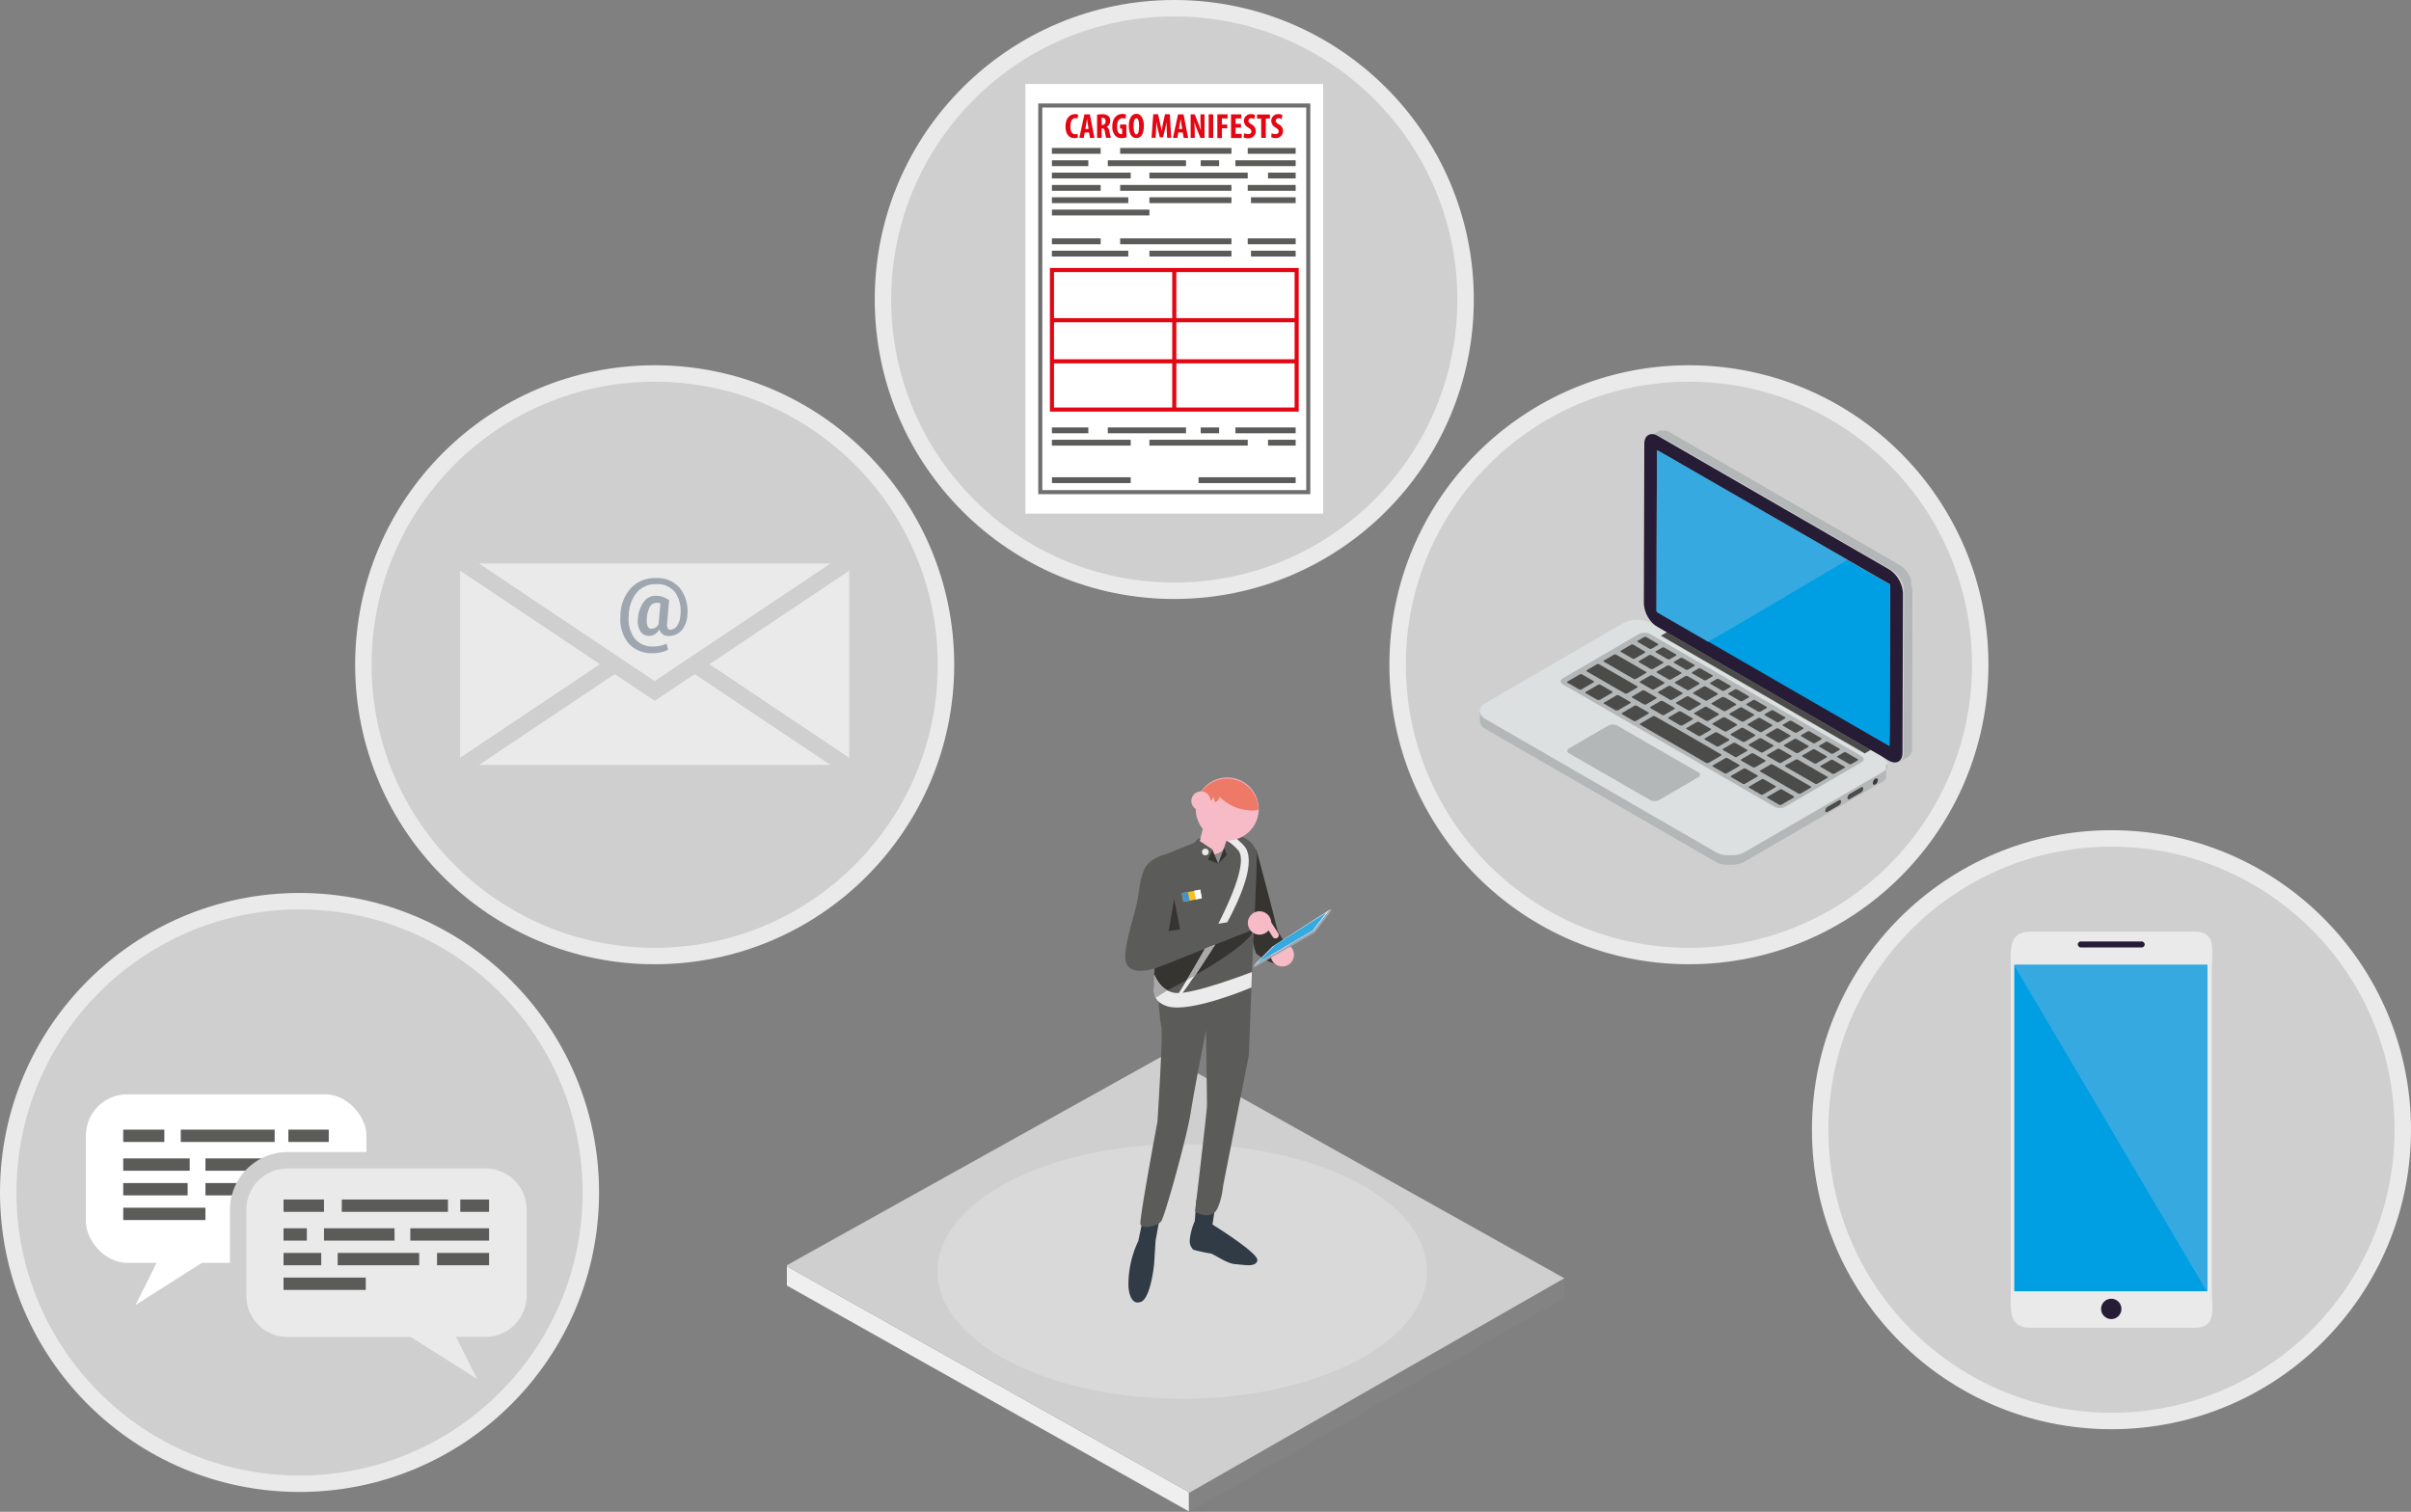 <svg xmlns="http://www.w3.org/2000/svg" xmlns:xlink="http://www.w3.org/1999/xlink" viewBox="0 0 586.55 367.83"><rect x="0" y="0" width="586.55" height="367.83" fill="#808080" stroke="none"/><defs><style>.cls-1,.cls-23,.cls-74,.cls-75,.cls-76{fill:none;}.cls-2{isolation:isolate;}.cls-3{fill:#efefef;}.cls-4{fill:#848383;}.cls-22,.cls-5{fill:#d0cfd0;}.cls-6{fill:#d9d9d9;mix-blend-mode:multiply;}.cls-7{fill:#303b45;}.cls-8{fill:#353430;}.cls-9{fill:#5b5b5a;}.cls-10{fill:#f6bbc6;}.cls-11{fill:#ebebeb;}.cls-12{fill:#a9a9a9;}.cls-13{fill:#dfe5ee;}.cls-14{fill:#9ea6b0;}.cls-15,.cls-73{fill:#36a9e1;}.cls-16{fill:#fbc01f;}.cls-17{fill:#4294ce;}.cls-18{fill:#fff;}.cls-19{fill:#8d8d8e;}.cls-20{fill:#ef7967;}.cls-21,.cls-24,.cls-70{fill:#eaeaea;}.cls-22{stroke:#eaeaea;}.cls-22,.cls-23,.cls-24,.cls-74,.cls-75,.cls-76{stroke-miterlimit:10;}.cls-22,.cls-24{stroke-width:4px;}.cls-23,.cls-76{stroke:#5b5b5a;}.cls-23{stroke-width:3px;}.cls-24{stroke:#d0cfd0;}.cls-25{clip-path:url(#clip-path);}.cls-26{fill:#464545;}.cls-27{fill:#444443;}.cls-28{fill:#414142;}.cls-29{fill:#40403f;}.cls-30{fill:#3e3e3d;}.cls-31{fill:#3d3d3b;}.cls-32{fill:#3b3a3a;}.cls-33{fill:#393938;}.cls-34{fill:#383736;}.cls-35{fill:#353535;}.cls-36{fill:#343433;}.cls-37{fill:#333332;}.cls-38{fill:#313131;}.cls-39{fill:#2e2f2f;}.cls-40{fill:#2d2e2d;}.cls-41{fill:#2f2f2e;}.cls-42{clip-path:url(#clip-path-2);}.cls-43{clip-path:url(#clip-path-3);}.cls-44{fill:#a2bfbf;}.cls-45{fill:#9ebab9;}.cls-46{fill:#9bb6b4;}.cls-47{fill:#95b1af;}.cls-48{fill:#91acab;}.cls-49{fill:#8da7a7;}.cls-50{fill:#89a3a1;}.cls-51{fill:#879f9d;}.cls-52{fill:#819998;}.cls-53{fill:#7d9494;}.cls-54{fill:#4b4b4a;}.cls-55{clip-path:url(#clip-path-4);}.cls-56{clip-path:url(#clip-path-5);}.cls-57{fill:#6a7d7b;}.cls-58{fill:#6d8180;}.cls-59{fill:#b0cecc;}.cls-60,.cls-71{fill:#009fe3;}.cls-61{clip-path:url(#clip-path-6);}.cls-62{fill:#6d8280;}.cls-63{fill:#728686;}.cls-64{fill:#758b89;}.cls-65{fill:#7a8f8f;}.cls-66{fill:#b3b7b7;}.cls-67,.cls-72{fill:#261c35;}.cls-68{fill:#434342;}.cls-69{fill:#dce0e0;}.cls-70,.cls-71,.cls-72,.cls-73{fill-rule:evenodd;}.cls-74{stroke:#706f6f;stroke-width:0.99px;}.cls-75{stroke:#e30613;}.cls-76{stroke-width:1.42px;}.cls-77{fill:#e30613;}</style><clipPath id="clip-path" transform="translate(-5.64 -11.7)"><path class="cls-1" d="M408.91,160.74l2-1.19a.59.59,0,0,1-.26-.45l-2.05,1.19A.59.59,0,0,0,408.91,160.74Z"/></clipPath><clipPath id="clip-path-2" transform="translate(-5.64 -11.7)"><path class="cls-1" d="M410.89,120.13l-2.05,1.2s-.08.08-.08.17l2.05-1.2A.19.19,0,0,1,410.89,120.13Z"/></clipPath><clipPath id="clip-path-3" transform="translate(-5.64 -11.7)"><path class="cls-1" d="M410.89,120.13l-2.05,1.2a.17.17,0,0,1,.18,0l2.05-1.19A.2.2,0,0,0,410.89,120.13Z"/></clipPath><clipPath id="clip-path-4" transform="translate(-5.64 -11.7)"><path class="cls-1" d="M465.31,193.21l2.05-1.19a.19.19,0,0,1-.19,0l-2.05,1.19A.19.19,0,0,0,465.31,193.21Z"/></clipPath><clipPath id="clip-path-5" transform="translate(-5.64 -11.7)"><path class="cls-1" d="M465.31,193.21l2.05-1.19a.21.21,0,0,0,.07-.17L465.38,193A.2.2,0,0,1,465.31,193.21Z"/></clipPath><clipPath id="clip-path-6" transform="translate(-5.64 -11.7)"><path class="cls-1" d="M465.49,154.25l2.05-1.19a.58.58,0,0,0-.26-.46l-2,1.2A.55.55,0,0,1,465.49,154.25Z"/></clipPath></defs><title>G05_12_01</title><g class="cls-2"><g id="Livello_1" data-name="Livello 1"><polygon class="cls-3" points="289.25 363.06 289.25 367.74 191.43 312.79 191.43 308.1 289.25 363.06"/><polygon class="cls-4" points="380.56 311.01 380.56 315.7 289.41 367.83 289.25 367.74 289.25 363.06 289.41 363.15 380.56 311.01"/><polygon class="cls-5" points="289.25 363.06 191.43 308.1 191.43 307.84 283.36 256.65 380.56 311.01 289.41 363.15 289.25 363.06"/><ellipse class="cls-6" cx="287.62" cy="309.36" rx="59.55" ry="30.97"/><path class="cls-7" d="M296.22,309a14.8,14.8,0,0,0-1.14,4.5,2.93,2.93,0,0,0,.88,2.27,36.9,36.9,0,0,0,4,.88c.93.05,4,2.48,6.2,2.63s5.06.83,5.37-.93-10.95-8.73-10.95-8.73Z" transform="translate(-5.64 -11.7)"/><path class="cls-8" d="M309,216.07l2.35,2.64s6.15,22.27,6,24.16-2.64,2.26-4.15,1.69-5.66-14.34-5.66-14.34Z" transform="translate(-5.64 -11.7)"/><path class="cls-7" d="M296.7,303.68l-.46,6.06s-.13,1.43,1.82,1.53a2.56,2.56,0,0,0,2.55-1.61l1.37-9Z" transform="translate(-5.64 -11.7)"/><path class="cls-7" d="M283.52,309.11l-1.14,5.43s.36,1.93,2.11,1.66,2.28-2.63,2.28-2.63l1.05-5.78Z" transform="translate(-5.64 -11.7)"/><path class="cls-7" d="M282.56,313.66s.18,1.58,1.58,1.49a4.57,4.57,0,0,0,2.63-1.58l-.35,5.61s-.79,8.42-3.25,9.29-2.92-2.57-3-3.77A24.69,24.69,0,0,1,282.56,313.66Z" transform="translate(-5.64 -11.7)"/><path class="cls-9" d="M287.23,251s.46,8.81.93,10.43-.93,23.17-.93,23.17-4.39,23.48-4.15,24.87,4.17.7,5.09-.69,6.24-20.48,7.17-26.5,3.71-19.93,3.71-19.93.23,16.92.23,18.31-2.89,25.61-2.89,25.61.11.74,2.45,1.09a2.86,2.86,0,0,0,2.66-1.06c1.38-2.26,1.72-6.18,1.72-6.18l6.25-31.74.87-23.19-3.65-1.37Z" transform="translate(-5.64 -11.7)"/><path class="cls-9" d="M296.05,216.79s7.7-2.48,10.85-1.7a5.7,5.7,0,0,1,4.47,3.95c.27,1.05-1.05,26.55-1.05,26.55S296.65,256.9,290.87,254c-4.18-2.09-4.52-4.45-4.38-5.6a13.45,13.45,0,0,0,.12-2.1l2.91-26.84Z" transform="translate(-5.64 -11.7)"/><path class="cls-8" d="M309,235.94l-16,3.19-3.33-16.87-.36-.87-3.47,2.38.74,22.53a13.45,13.45,0,0,1-.12,2.1c-.12,1,.11,2.77,2.62,4.56,5.3-2.73,16-8.6,20.24-13C311.8,237.49,309,235.94,309,235.94Z" transform="translate(-5.64 -11.7)"/><path class="cls-8" d="M311.25,243.71s-1.53-3.41-.15-5h0c1.37-1.58,2.89-2.72,5.15-.75,0,0,4.44,6.32,3.06,7.9h0C317.94,247.44,313.51,245.67,311.25,243.71Z" transform="translate(-5.64 -11.7)"/><path class="cls-10" d="M320.44,244a2.84,2.84,0,1,1-2.84-2.83A2.84,2.84,0,0,1,320.44,244Z" transform="translate(-5.64 -11.7)"/><path class="cls-11" d="M310.21,248.2l-.12,3.76s-14.69,6.28-20.42,4.59c-3.32-1-3.35-3.31-3.25-4.16.06-.52,0-3.24.05-3.55,0,0,1.32,3.94,5,4.44C295.63,253.86,310.21,248.2,310.21,248.2Z" transform="translate(-5.64 -11.7)"/><path class="cls-11" d="M292.13,253.77l1-.19s21.6-29.17,15.08-36.19c-.81-.87-2.32-2.23-2.62-2.11a10,10,0,0,0-2.14.87s.89-.29,3.33,2.33C311.54,223.52,292.13,253.77,292.13,253.77Z" transform="translate(-5.64 -11.7)"/><path class="cls-9" d="M291.5,229.39s-.14-9.14-2-9.93c0,0-4.17.89-5.49,3.78s-1,5.47-2.21,9.93c-.82,3-2.76,9.6-2.37,12.09s3,3.82,9.2,1.32S310.21,238,310.21,238l-.13-2.76-20.14,3Z" transform="translate(-5.64 -11.7)"/><path class="cls-10" d="M314.9,236.26a2.84,2.84,0,1,1-2.84-2.83A2.83,2.83,0,0,1,314.9,236.26Z" transform="translate(-5.64 -11.7)"/><path class="cls-10" d="M316.62,238.8l-2-3.12a.8.8,0,0,0-1.34.87l2,3.12a.81.81,0,0,0,1.11.23A.8.8,0,0,0,316.62,238.8Z" transform="translate(-5.64 -11.7)"/><path class="cls-12" d="M286.79,254.48a3.62,3.62,0,0,1-.37-2.09c.06-.52,0-3.24.05-3.55a7.53,7.53,0,0,0,3.16,3.84Z" transform="translate(-5.64 -11.7)"/><polygon class="cls-12" points="288.73 238.44 293.16 230.83 295.68 229.84 290.77 237.36 288.73 238.44"/><polygon class="cls-13" points="323.69 221.2 309.58 230.29 304.88 235.03 319.6 226.47 323.69 221.2"/><polygon class="cls-14" points="323.69 221.2 323.93 221.51 319.89 226.88 305.15 235.37 304.88 235.03 319.6 226.47 323.69 221.2"/><polygon class="cls-15" points="322.69 222.04 310.17 229.97 305.81 234.33 319.36 226.39 322.69 222.04"/><rect class="cls-16" x="293.32" y="228.57" width="4.55" height="2.14" transform="translate(-42.82 46.55) rotate(-10.59)"/><rect class="cls-17" x="293.35" y="228.85" width="1.5" height="2.14" transform="translate(-42.91 46.31) rotate(-10.6)"/><rect class="cls-18" x="296.35" y="228.29" width="1.5" height="2.14" transform="translate(-42.76 46.85) rotate(-10.6)"/><path class="cls-19" d="M298.31,216.77s-1.66.61-1.92,1.26.91,1.34,3.32,2.71a13.24,13.24,0,0,0,2.34,1,7.2,7.2,0,0,0,1.44-3.29C303.65,214.22,298.31,216.77,298.31,216.77Z" transform="translate(-5.64 -11.7)"/><path class="cls-10" d="M311.44,211.06a7.66,7.66,0,1,1-4.74-9.75A7.66,7.66,0,0,1,311.44,211.06Z" transform="translate(-5.64 -11.7)"/><path class="cls-10" d="M305.87,210.62l-2.61,7.89h0a4.93,4.93,0,0,1-5.5.57h0a1.22,1.22,0,0,1-.6-1.37l1.94-7.65Z" transform="translate(-5.64 -11.7)"/><path class="cls-20" d="M310.67,208.9a2,2,0,0,0,1.15-.31l0,0A7.66,7.66,0,0,0,297,206.06a8.32,8.32,0,0,0-.26,1,2.76,2.76,0,0,0,1,.3c.78.07,3.36-1,3.12-2,.12.52.23,1,.35,1.56a1.85,1.85,0,0,0,1.12-1.36A11.37,11.37,0,0,0,310.67,208.9Z" transform="translate(-5.64 -11.7)"/><path class="cls-10" d="M300,207.37a2.33,2.33,0,1,1-1.45-3A2.34,2.34,0,0,1,300,207.37Z" transform="translate(-5.64 -11.7)"/><polygon class="cls-9" points="294.92 206.66 293.78 209.41 290.7 209.69 289.07 206.66 291.43 204.09 292.05 203.92 291.87 204.62 294.92 206.66"/><polygon class="cls-8" points="296.37 210.16 293.86 209.16 294.92 206.66 296.37 210.16"/><circle class="cls-21" cx="293.24" cy="207.3" r="0.82"/><polygon class="cls-8" points="297.8 206.23 296.37 210.16 298.44 208.02 297.8 206.23"/><circle class="cls-22" cx="72.87" cy="290.14" r="70.87"/><rect class="cls-18" x="20.9" y="266.26" width="68.25" height="41" rx="10.04" ry="10.04"/><polygon class="cls-18" points="32.98 317.51 39.98 303.51 55.03 303.51 32.98 317.51"/><line class="cls-23" x1="70.15" y1="276.35" x2="79.98" y2="276.35"/><line class="cls-23" x1="43.98" y1="276.35" x2="66.82" y2="276.35"/><line class="cls-23" x1="29.98" y1="276.35" x2="39.98" y2="276.35"/><line class="cls-23" x1="74.32" y1="283.35" x2="79.98" y2="283.35"/><line class="cls-23" x1="49.98" y1="283.35" x2="70.15" y2="283.35"/><line class="cls-23" x1="29.98" y1="283.35" x2="46.15" y2="283.35"/><line class="cls-23" x1="70.82" y1="289.35" x2="79.98" y2="289.35"/><line class="cls-23" x1="49.98" y1="289.35" x2="66.82" y2="289.35"/><line class="cls-23" x1="29.98" y1="289.35" x2="45.65" y2="289.35"/><line class="cls-23" x1="29.98" y1="295.35" x2="49.98" y2="295.35"/><path class="cls-21" d="M105,339H75.59a12.06,12.06,0,0,1-12-12.05V306a12.05,12.05,0,0,1,12-12h48.17a12.06,12.06,0,0,1,12,12v20.91a12.07,12.07,0,0,1-12,12.05h-3.94l2.44,9.19Z" transform="translate(-5.64 -11.7)"/><path class="cls-5" d="M123.76,296a10,10,0,0,1,10,10v20.91a10,10,0,0,1-10,10.05h-7.17l5.12,10.25L105.58,337h-30a10,10,0,0,1-10-10.05V306a10,10,0,0,1,10-10h48.17m0-4H75.59a14.05,14.05,0,0,0-14,14v20.91a14.06,14.06,0,0,0,14,14.05h28.82l15.16,9.62,5.72-5.16L123.06,341h.7a14.06,14.06,0,0,0,14-14.05V306a14.05,14.05,0,0,0-14-14Z" transform="translate(-5.64 -11.7)"/><line class="cls-23" x1="78.82" y1="293.35" x2="68.98" y2="293.35"/><line class="cls-23" x1="108.98" y1="293.35" x2="83.15" y2="293.35"/><line class="cls-23" x1="118.98" y1="293.35" x2="111.98" y2="293.35"/><line class="cls-23" x1="74.65" y1="300.35" x2="68.98" y2="300.35"/><line class="cls-23" x1="95.98" y1="300.35" x2="78.82" y2="300.35"/><line class="cls-23" x1="118.98" y1="300.35" x2="99.82" y2="300.35"/><line class="cls-23" x1="78.15" y1="306.35" x2="68.98" y2="306.35"/><line class="cls-23" x1="101.98" y1="306.35" x2="82.15" y2="306.35"/><line class="cls-23" x1="118.98" y1="306.35" x2="106.32" y2="306.35"/><line class="cls-23" x1="88.98" y1="312.35" x2="68.98" y2="312.35"/><circle class="cls-22" cx="159.27" cy="161.74" r="70.87"/><rect class="cls-24" x="109.94" y="135.1" width="98.67" height="53.3"/><polygon class="cls-24" points="159.27 155.1 208.61 188.12 109.94 188.12 159.27 155.1"/><polygon class="cls-24" points="159.27 168.12 109.94 135.1 208.61 135.1 159.27 168.12"/><path class="cls-14" d="M172.87,161.21a6.43,6.43,0,0,1-1.25,3.67,4.09,4.09,0,0,1-3.48,1.54,2.07,2.07,0,0,1-1.32-.43,2.37,2.37,0,0,1-.79-1.2A3.15,3.15,0,0,1,165,166a2.76,2.76,0,0,1-1.5.4,2.36,2.36,0,0,1-2.11-1.16,4.71,4.71,0,0,1-.54-3.08,7.54,7.54,0,0,1,1.4-4,3.43,3.43,0,0,1,2.8-1.5,5.38,5.38,0,0,1,1.83.26,8,8,0,0,1,1.5.78l0,0h.05l-.49,5.59a2.39,2.39,0,0,0,.13,1.27.63.63,0,0,0,.56.35,2.05,2.05,0,0,0,1.8-1.07,5.43,5.43,0,0,0,.76-2.69,8,8,0,0,0-1.34-5.38,5.43,5.43,0,0,0-4.6-1.94,5.89,5.89,0,0,0-4.73,2.08,9,9,0,0,0-1.91,5.58A7.89,7.89,0,0,0,160,167a5.51,5.51,0,0,0,4.58,2,8,8,0,0,0,1.71-.2,7.34,7.34,0,0,0,1.52-.49l.37,1.44a5.39,5.39,0,0,1-1.67.64,9,9,0,0,1-2,.23,7.46,7.46,0,0,1-6-2.43,9.26,9.26,0,0,1-1.92-6.66,10,10,0,0,1,2.49-6.68,7.93,7.93,0,0,1,6.11-2.5,7.17,7.17,0,0,1,5.79,2.37A9.12,9.12,0,0,1,172.87,161.21Zm-9.87.94a4.25,4.25,0,0,0,.18,1.88.94.94,0,0,0,.91.64,2,2,0,0,0,1-.25,2.18,2.18,0,0,0,.79-.94v-.07a.35.35,0,0,0,0-.06l.43-4.86-.45-.11a3.42,3.42,0,0,0-.46,0,1.83,1.83,0,0,0-1.66.95A7.12,7.12,0,0,0,163,162.15Z" transform="translate(-5.64 -11.7)"/><g id="paper"><circle class="cls-22" cx="410.88" cy="161.74" r="70.87"/><g class="cls-2"><g class="cls-25"><g class="cls-2"><path class="cls-26" d="M408.91,160.74l2-1.19a.27.27,0,0,1-.08-.07l-2.05,1.19a.27.27,0,0,0,.08.07" transform="translate(-5.64 -11.7)"/><path class="cls-27" d="M408.83,160.67l2.05-1.19,0,0-2.05,1.19,0,0" transform="translate(-5.64 -11.7)"/><path class="cls-28" d="M408.8,160.64l2.05-1.19,0,0-2.05,1.19,0,0" transform="translate(-5.64 -11.7)"/><path class="cls-29" d="M408.78,160.62l2.05-1.19,0,0-2.05,1.19,0,0" transform="translate(-5.64 -11.7)"/><path class="cls-30" d="M408.76,160.59l2.05-1.19,0,0-2.05,1.19,0,0" transform="translate(-5.64 -11.7)"/><path class="cls-31" d="M408.74,160.57l2.05-1.19v0l-2,1.19v0" transform="translate(-5.64 -11.7)"/><path class="cls-32" d="M408.73,160.55l2-1.19v0l-2,1.2v0" transform="translate(-5.64 -11.7)"/><path class="cls-33" d="M408.72,160.53l2-1.2v0l-2.05,1.19v0" transform="translate(-5.64 -11.7)"/><path class="cls-34" d="M408.71,160.5l2.05-1.19v0l-2.06,1.19,0,0" transform="translate(-5.64 -11.7)"/><path class="cls-35" d="M408.69,160.48l2.06-1.19v0l-2.05,1.19v0" transform="translate(-5.64 -11.7)"/><path class="cls-36" d="M408.69,160.46l2.05-1.19v0l-2.05,1.19v0" transform="translate(-5.64 -11.7)"/><path class="cls-37" d="M408.68,160.43l2.05-1.19v0l-2.05,1.2v0" transform="translate(-5.64 -11.7)"/><path class="cls-38" d="M408.67,160.41l2.05-1.2v0l-2,1.2v0" transform="translate(-5.64 -11.7)"/><path class="cls-39" d="M408.66,160.38l2-1.2v0l-2.06,1.19v0" transform="translate(-5.64 -11.7)"/><path class="cls-40" d="M408.65,160.34l2.06-1.19a.09.09,0,0,1,0-.05l-2.05,1.19v.05" transform="translate(-5.64 -11.7)"/></g></g></g><polygon class="cls-41" points="403.01 148.59 405.06 147.4 405.17 108.6 403.12 109.8 403.01 148.59"/><g class="cls-2"><g class="cls-42"><g class="cls-2"><path class="cls-40" d="M408.76,121.5l2.05-1.2a.19.19,0,0,1,.08-.17l-2.05,1.2s-.08.08-.08.17" transform="translate(-5.64 -11.7)"/></g></g></g><g class="cls-2"><g class="cls-43"><g class="cls-2"><path class="cls-44" d="M409,121.34l2.05-1.19,0,0-2.05,1.2h0" transform="translate(-5.64 -11.7)"/><path class="cls-45" d="M409,121.33l2.05-1.2h0l-2.05,1.2h0" transform="translate(-5.64 -11.7)"/><path class="cls-46" d="M409,121.32l2.05-1.2h0l-2.05,1.19h0" transform="translate(-5.64 -11.7)"/><path class="cls-47" d="M408.93,121.31l2.05-1.19h0l-2.06,1.19h0" transform="translate(-5.64 -11.7)"/><path class="cls-48" d="M408.91,121.31l2.06-1.19h0l-2.05,1.19h0" transform="translate(-5.64 -11.7)"/><path class="cls-49" d="M408.9,121.31l2.05-1.19h0l-2.05,1.19h0" transform="translate(-5.64 -11.7)"/><path class="cls-50" d="M408.88,121.31l2.05-1.19h0l-2.05,1.19h0" transform="translate(-5.64 -11.7)"/><path class="cls-51" d="M408.87,121.31l2.05-1.19h0l-2,1.19h0" transform="translate(-5.64 -11.7)"/><path class="cls-52" d="M408.85,121.32l2-1.19h0l-2.05,1.2h0" transform="translate(-5.64 -11.7)"/><polyline class="cls-53" points="403.19 109.62 405.25 108.43 405.25 108.43 403.19 109.63 403.19 109.63"/></g></g></g><polygon class="cls-54" points="459.47 181.49 461.52 180.3 405.32 147.85 403.27 149.04 459.47 181.49"/><g class="cls-2"><g class="cls-55"><g class="cls-2"><polyline class="cls-35" points="459.66 181.51 461.71 180.32 461.71 180.32 459.66 181.51 459.66 181.51"/><path class="cls-34" d="M465.3,193.21l2.06-1.19h0l-2,1.19h0" transform="translate(-5.64 -11.7)"/><path class="cls-33" d="M465.29,193.22l2-1.19h0l-2.05,1.19h0" transform="translate(-5.64 -11.7)"/><path class="cls-32" d="M465.28,193.22l2.05-1.19h0l-2.05,1.2h0" transform="translate(-5.64 -11.7)"/><path class="cls-31" d="M465.26,193.23l2.05-1.2h0l-2.05,1.19h0" transform="translate(-5.64 -11.7)"/><path class="cls-30" d="M465.25,193.23,467.3,192h0l-2,1.19h0" transform="translate(-5.64 -11.7)"/><path class="cls-29" d="M465.23,193.23l2-1.19h0l-2.05,1.2h0" transform="translate(-5.64 -11.7)"/><path class="cls-28" d="M465.21,193.23l2.05-1.2h0l-2.05,1.19h0" transform="translate(-5.64 -11.7)"/><path class="cls-27" d="M465.19,193.22l2.05-1.19h0l-2,1.19h0" transform="translate(-5.64 -11.7)"/><path class="cls-26" d="M465.16,193.21l2-1.19,0,0-2.05,1.19,0,0" transform="translate(-5.64 -11.7)"/></g></g></g><g class="cls-2"><g class="cls-56"><g class="cls-2"><path class="cls-57" d="M465.31,193.21l2.05-1.19a.21.21,0,0,0,.07-.17L465.38,193a.2.2,0,0,1-.07.17" transform="translate(-5.64 -11.7)"/></g></g></g><polygon class="cls-58" points="459.74 181.34 461.79 180.15 461.9 141.36 459.85 142.55 459.74 181.34"/><polygon class="cls-59" points="459.58 142.09 461.64 140.9 405.43 108.45 403.38 109.64 459.58 142.09"/><path class="cls-60" d="M409,121.34c-.14-.08-.26,0-.26.16l-.11,38.79a.59.59,0,0,0,.26.45l56.21,32.45c.14.09.26,0,.26-.15l.11-38.79a.55.55,0,0,0-.26-.45Z" transform="translate(-5.64 -11.7)"/><g class="cls-2"><g class="cls-61"><g class="cls-2"><path class="cls-57" d="M465.49,154.25l2.05-1.19V153l-2.05,1.19v.05" transform="translate(-5.64 -11.7)"/><path class="cls-62" d="M465.49,154.2l2.05-1.19v0l-2,1.19v0" transform="translate(-5.64 -11.7)"/><path class="cls-63" d="M465.48,154.16l2-1.19v0l-2,1.19v0" transform="translate(-5.64 -11.7)"/><path class="cls-64" d="M465.48,154.13l2-1.19v0l-2,1.19v0" transform="translate(-5.64 -11.7)"/><path class="cls-65" d="M465.47,154.1l2-1.19v0l-2.05,1.19v0" transform="translate(-5.64 -11.7)"/><path class="cls-53" d="M465.46,154.08l2.05-1.19v0l-2.05,1.2v0" transform="translate(-5.64 -11.7)"/><path class="cls-52" d="M465.45,154.06l2.05-1.2v0L465.44,154v0" transform="translate(-5.64 -11.7)"/><path class="cls-51" d="M465.44,154l2.05-1.19v0L465.43,154v0" transform="translate(-5.64 -11.7)"/><path class="cls-50" d="M465.43,154l2.05-1.19,0,0-2,1.19,0,0" transform="translate(-5.64 -11.7)"/><path class="cls-49" d="M465.41,154l2-1.19v0L465.4,154v0" transform="translate(-5.64 -11.7)"/><path class="cls-48" d="M465.4,154l2.05-1.2v0l-2.05,1.19v0" transform="translate(-5.64 -11.7)"/><path class="cls-47" d="M465.39,153.94l2.05-1.19,0,0-2.05,1.19,0,0" transform="translate(-5.64 -11.7)"/><path class="cls-46" d="M465.37,153.92l2.05-1.19,0,0-2,1.19,0,0" transform="translate(-5.64 -11.7)"/><path class="cls-45" d="M465.35,153.89l2-1.19,0,0-2.05,1.19,0,0" transform="translate(-5.64 -11.7)"/><path class="cls-44" d="M465.32,153.86l2.05-1.19-.09-.07-2,1.2.09.06" transform="translate(-5.64 -11.7)"/></g></g></g><path class="cls-66" d="M470.6,154.26v-.07s0-.05,0-.08,0-.17,0-.26a.69.69,0,0,1,0-.13l0-.06s0-.11,0-.17a.83.83,0,0,0,0-.15l0-.09a1,1,0,0,0,0-.14l0-.11-.06-.16a.76.76,0,0,0,0-.11s0,0,0,0l-.12-.3v-.06a2.56,2.56,0,0,1-.11-.24.56.56,0,0,1-.05-.08l0-.1-.05-.1-.11-.21a.1.1,0,0,0,0-.05v0c-.05-.1-.11-.19-.17-.29l0,0-.06-.1a1.3,1.3,0,0,1-.1-.15l-.07-.09-.09-.12-.07-.09a.76.76,0,0,1-.08-.11,1,1,0,0,1-.13-.16l-.06-.06-.07-.08-.23-.24-.07-.08,0,0a4.45,4.45,0,0,0-.47-.41l-.09-.07a4.3,4.3,0,0,0-.52-.35l-56.21-32.46a4.11,4.11,0,0,0-.42-.21l-.05,0-.08,0-.24-.08-.07,0h-.08l-.13,0-.09,0h-.25a.85.85,0,0,0-.16,0h-.06l-.2,0h-.09l-.1,0a.32.32,0,0,0-.09,0l-.05,0h0l-.17.08h0l-2.05,1.19h0l.22-.1.05,0,.19-.06h.06a2,2,0,0,1,.24,0h.37l.18,0,.13,0,.15,0,.24.08.13.06a2.74,2.74,0,0,1,.42.21l56.21,32.45a4.3,4.3,0,0,1,.52.35l.09.07a4.45,4.45,0,0,1,.47.41l.11.11.23.24.13.15.13.16.15.19.09.13a2.49,2.49,0,0,1,.17.24l.06.09a3.24,3.24,0,0,1,.21.35l0,.05.16.31.05.1c0,.11.11.21.15.32l0,.05a2.39,2.39,0,0,1,.15.37.36.36,0,0,1,0,.11l.09.26a1,1,0,0,1,0,.14,2.17,2.17,0,0,1,.07.24c0,.06,0,.12,0,.17a1.06,1.06,0,0,0,0,.19c0,.09,0,.18,0,.27s0,.09,0,.14a5.85,5.85,0,0,1,0,.59l-.11,38.79a2.34,2.34,0,0,1-1,2.15l2.05-1.19a2.34,2.34,0,0,0,1-2.15l.11-38.79A5.85,5.85,0,0,0,470.6,154.26Z" transform="translate(-5.64 -11.7)"/><path class="cls-67" d="M465.24,150.24a7.41,7.41,0,0,1,3.35,5.8l-.11,38.79c0,2.13-1.52,3-3.37,1.92L408.9,164.3a7.38,7.38,0,0,1-3.34-5.8l.11-38.79c0-2.13,1.51-3,3.36-1.92Zm-56.59,10a.59.59,0,0,0,.26.45l56.21,32.45c.14.09.26,0,.26-.15l.11-38.79a.55.55,0,0,0-.26-.45L409,121.34c-.14-.08-.26,0-.26.16l-.11,38.79" transform="translate(-5.64 -11.7)"/><polygon class="cls-39" points="453.65 183.33 453.65 185.7 404 157.03 404.01 154.66 453.65 183.33"/><polygon class="cls-68" points="455.1 182.49 455.09 184.86 453.65 185.7 453.65 183.33 455.1 182.49"/><polygon class="cls-54" points="455.1 182.49 453.65 183.33 404.01 154.66 405.45 153.82 455.1 182.49"/><path class="cls-69" d="M463.39,195.72l-2.65-1.53-1.44.84-49.65-28.67,1.44-.83-3.8-2.2a7.5,7.5,0,0,0-6.81,0l-33.43,19.43c-1.87,1.09-1.85,2.85,0,3.94l56.09,32.39a7.5,7.5,0,0,0,6.81,0l33.43-19.43C465.28,198.57,465.27,196.81,463.39,195.72Z" transform="translate(-5.64 -11.7)"/><path class="cls-66" d="M385.85,176.73l18.57-10.8a2.42,2.42,0,0,1,.92-.28l.34,0a3.08,3.08,0,0,1,.68.08l.16,0,.3.11.14.07,51.54,29.76c.61.36.69.91.24,1.31a1.34,1.34,0,0,1-.23.16L439.94,208a2.53,2.53,0,0,1-.93.28h-.17a2.67,2.67,0,0,1-.85-.07l-.16,0a2.08,2.08,0,0,1-.43-.19L385.85,178.2a.9.9,0,0,1-.52-.74.66.66,0,0,1,.12-.39l.08-.09A1.19,1.19,0,0,1,385.85,176.73Z" transform="translate(-5.64 -11.7)"/><path class="cls-54" d="M394.75,182l.07,0,3-1.74a.18.18,0,0,0,0-.33L395,178.3a.65.65,0,0,0-.56,0l-3,1.74a.18.18,0,0,0,0,.33l2.8,1.61a.35.35,0,0,0,.13,0l.15,0a.72.72,0,0,0,.22,0" transform="translate(-5.64 -11.7)"/><path class="cls-54" d="M399.1,184.59l.14-.05,3-1.74a.3.3,0,0,0,.11-.12.14.14,0,0,0,0-.09l0,0a.3.3,0,0,0-.08-.08l-2.81-1.62a.65.65,0,0,0-.56,0l-3,1.74c-.14.08-.16.2-.06.29l.05,0,2.8,1.62.13,0a.59.59,0,0,0,.23,0h.07" transform="translate(-5.64 -11.7)"/><path class="cls-54" d="M403.09,187.1a.65.65,0,0,0,.56,0l3-1.74c.16-.09.17-.24,0-.33l-2.81-1.61a.61.61,0,0,0-.56,0l-3,1.74c-.16.09-.17.24,0,.33l2.8,1.62" transform="translate(-5.64 -11.7)"/><path class="cls-54" d="M445.53,193.46c.16-.09.16-.24,0-.32l-2.8-1.62a.59.59,0,0,0-.56,0l-2.42,1.4c-.16.1-.17.24,0,.33l2.8,1.62a.65.65,0,0,0,.56,0l2.42-1.41" transform="translate(-5.64 -11.7)"/><path class="cls-54" d="M446.59,194.08l-2.42,1.4c-.16.1-.16.24,0,.33l2.81,1.62a.62.62,0,0,0,.56,0L450,196c.15-.09.16-.23,0-.32l-2.8-1.62a.61.61,0,0,0-.57,0" transform="translate(-5.64 -11.7)"/><path class="cls-54" d="M428.13,188.22a.18.18,0,0,0,0-.33l-2.8-1.62a.62.62,0,0,0-.56,0l-2.42,1.41c-.16.09-.17.24,0,.32l2.8,1.62a.61.61,0,0,0,.56,0l2.42-1.41" transform="translate(-5.64 -11.7)"/><path class="cls-54" d="M429.2,188.83l-2.43,1.41c-.15.09-.16.24,0,.33l2.81,1.61a.61.61,0,0,0,.56,0l2.42-1.41a.18.18,0,0,0,0-.33l-2.8-1.62a.65.65,0,0,0-.56,0" transform="translate(-5.64 -11.7)"/><path class="cls-54" d="M423.71,185.67c.16-.1.17-.24,0-.33l-2.81-1.62a.62.62,0,0,0-.56,0l-2.43,1.41c-.15.09-.16.23,0,.32l2.8,1.62a.59.59,0,0,0,.56,0l2.42-1.4" transform="translate(-5.64 -11.7)"/><path class="cls-54" d="M419.3,183.12c.15-.1.16-.24,0-.33l-2.8-1.62a.64.64,0,0,0-.57,0l-2.42,1.41c-.16.09-.17.23,0,.32l2.8,1.62a.59.59,0,0,0,.56,0l2.43-1.4" transform="translate(-5.64 -11.7)"/><path class="cls-54" d="M414.88,180.56c.16-.09.16-.23,0-.32l-2.81-1.62a.62.62,0,0,0-.56,0L409.1,180c-.16.09-.16.23,0,.32l2.8,1.62a.61.61,0,0,0,.56,0l2.43-1.41" transform="translate(-5.64 -11.7)"/><path class="cls-54" d="M409.6,182.28l-2.42,1.4c-.16.1-.17.24,0,.33l2.8,1.62a.64.64,0,0,0,.57,0l2.42-1.41c.16-.09.16-.23,0-.32l-2.8-1.62a.59.59,0,0,0-.56,0" transform="translate(-5.64 -11.7)"/><path class="cls-54" d="M411.59,186.23c-.16.1-.16.24,0,.33l2.8,1.62a.64.64,0,0,0,.57,0l2.42-1.41c.16-.09.16-.23,0-.32l-2.8-1.62a.61.61,0,0,0-.57,0l-2.42,1.4" transform="translate(-5.64 -11.7)"/><path class="cls-54" d="M416,188.78c-.16.1-.16.24,0,.33l2.8,1.62a.64.64,0,0,0,.57,0l2.42-1.41c.15-.09.16-.23,0-.32L419,187.37a.62.62,0,0,0-.43-.05.75.75,0,0,0-.13.06l-2.42,1.4" transform="translate(-5.64 -11.7)"/><path class="cls-54" d="M420.43,191.33c-.16.1-.17.24,0,.33l2.8,1.62a.64.64,0,0,0,.57,0l2.42-1.4c.15-.1.16-.24,0-.33l-2.81-1.62a.62.62,0,0,0-.56,0l-2.42,1.4" transform="translate(-5.64 -11.7)"/><path class="cls-54" d="M424.85,193.88c-.16.1-.17.24,0,.33l2.81,1.62a.59.59,0,0,0,.56,0l2.42-1.4c.16-.1.17-.24,0-.33l-2.8-1.62a.61.61,0,0,0-.56,0l-2.42,1.4" transform="translate(-5.64 -11.7)"/><path class="cls-54" d="M429.19,196.52c-.07.09,0,.18.07.25l2.81,1.62.06,0a.73.73,0,0,0,.22,0,.57.57,0,0,0,.22,0l.06,0,2.42-1.41c.16-.09.17-.23,0-.32l-2.8-1.62a.59.59,0,0,0-.56,0l-2.42,1.4a.36.36,0,0,0-.09.08" transform="translate(-5.64 -11.7)"/><path class="cls-54" d="M434.54,194.73l2.43-1.41a.18.18,0,0,0,0-.33l-2.8-1.61a.61.61,0,0,0-.56,0l-2.43,1.41a.18.18,0,0,0,0,.33l2.8,1.61a.61.61,0,0,0,.56,0" transform="translate(-5.64 -11.7)"/><path class="cls-54" d="M435.61,195.34a.18.18,0,0,0,0,.33l2.8,1.61a.61.61,0,0,0,.56,0l2.43-1.41c.15-.09.16-.24,0-.33l-2.8-1.61a.64.64,0,0,0-.57,0l-2.42,1.41" transform="translate(-5.64 -11.7)"/><path class="cls-54" d="M441.11,190.91c.1-.06.14-.14.12-.21a.23.23,0,0,0-.11-.11l-2.8-1.62a.62.62,0,0,0-.43-.05l-.13.05-2.42,1.41c-.12.07-.15.17-.1.25a.36.36,0,0,0,.09.08l2.8,1.61a.61.61,0,0,0,.56,0l2.42-1.41" transform="translate(-5.64 -11.7)"/><path class="cls-54" d="M436.69,188.36c.16-.09.17-.24,0-.33l-2.8-1.61a.61.61,0,0,0-.56,0l-2.42,1.41a.18.18,0,0,0,0,.33l2.8,1.61a.61.61,0,0,0,.56,0l2.42-1.41" transform="translate(-5.64 -11.7)"/><path class="cls-54" d="M432.28,185.81c.15-.09.16-.24,0-.33l-2.81-1.61a.61.61,0,0,0-.56,0l-2.42,1.41a.18.18,0,0,0,0,.33l2.8,1.61a.64.64,0,0,0,.57,0l2.42-1.41" transform="translate(-5.64 -11.7)"/><path class="cls-54" d="M428,183.18c.06-.08,0-.18-.08-.25l-2.8-1.61a.09.09,0,0,0-.07,0,.58.58,0,0,0-.37,0l-.13,0-2.42,1.41a.24.24,0,0,0-.09.08c-.06.08,0,.18.08.24l2.81,1.62a.51.51,0,0,0,.35.06.73.73,0,0,0,.21-.06l2.42-1.41a.24.24,0,0,0,.09-.08" transform="translate(-5.64 -11.7)"/><path class="cls-54" d="M423.44,180.71a.18.18,0,0,0,0-.33l-2.8-1.62a.67.67,0,0,0-.57,0l-2.42,1.41c-.16.09-.16.23,0,.32l2.8,1.62a.59.59,0,0,0,.56,0l2.42-1.4" transform="translate(-5.64 -11.7)"/><path class="cls-54" d="M419,178.16a.18.18,0,0,0,0-.33l-2.8-1.62a.61.61,0,0,0-.56,0l-2.42,1.41c-.16.09-.17.23,0,.32l2.81,1.62a.59.59,0,0,0,.56,0l2.42-1.4" transform="translate(-5.64 -11.7)"/><path class="cls-54" d="M414.66,175.57a.16.16,0,0,0,0-.21.24.24,0,0,0-.09-.08l-2.8-1.62a.61.61,0,0,0-.56,0l-2.42,1.41c-.16.09-.17.23,0,.32l2.8,1.62a.59.59,0,0,0,.56,0l2.42-1.4.06,0" transform="translate(-5.64 -11.7)"/><path class="cls-54" d="M410.19,173.06c.15-.1.16-.24,0-.33l-2.81-1.62a.62.62,0,0,0-.56,0l-2.42,1.4c-.16.1-.16.24,0,.33l2.8,1.62.06,0a.64.64,0,0,0,.51,0l2.42-1.4" transform="translate(-5.64 -11.7)"/><path class="cls-54" d="M407.67,176.07a.64.64,0,0,0-.57,0l-2.42,1.4c-.16.1-.16.24,0,.33l2.81,1.62a.62.62,0,0,0,.56,0l2.42-1.41c.16-.09.16-.23,0-.32l-2.8-1.62" transform="translate(-5.64 -11.7)"/><path class="cls-54" d="M405.18,179.72l-2.42,1.41c-.16.09-.17.24,0,.33l2.81,1.62a.62.62,0,0,0,.56,0l2.42-1.41c.16-.09.17-.24,0-.32l-2.8-1.62a.61.61,0,0,0-.56,0" transform="translate(-5.64 -11.7)"/><path class="cls-54" d="M420.76,197.3a.64.64,0,0,0,.57,0l3-1.74c.15-.09.16-.24,0-.32l-1.11-.64-1.69-1-1.62-.93-2.8-1.62-1.62-.93-2.8-1.62L408.27,186a.61.61,0,0,0-.56,0l-3,1.74c-.16.09-.17.24,0,.33l4.41,2.55,2.81,1.62,1.61.93,2.8,1.62,1.62.93,1.7,1,1.1.64" transform="translate(-5.64 -11.7)"/><path class="cls-54" d="M425.18,199.85a.62.62,0,0,0,.56,0l3-1.74c.16-.09.17-.23,0-.32l-2.8-1.62a.62.62,0,0,0-.56,0l-3,1.74c-.16.09-.16.23,0,.32l2.8,1.62" transform="translate(-5.64 -11.7)"/><path class="cls-54" d="M429.6,202.4a.62.62,0,0,0,.56,0l3-1.74c.16-.09.16-.23,0-.32l-2.8-1.62a.62.62,0,0,0-.56,0l-3,1.74c-.16.09-.17.24,0,.32l2.8,1.62" transform="translate(-5.64 -11.7)"/><path class="cls-54" d="M434,205a.59.59,0,0,0,.56,0l3-1.74c.16-.09.17-.23,0-.32l-2.8-1.62a.61.61,0,0,0-.56,0l-3,1.74c-.16.09-.17.24,0,.32L434,205" transform="translate(-5.64 -11.7)"/><path class="cls-54" d="M442,205.76a.18.18,0,0,0,0-.33l-2.8-1.62a.61.61,0,0,0-.56,0l-3,1.74c-.16.09-.17.24,0,.32l2.8,1.62a.61.61,0,0,0,.57,0l3-1.73" transform="translate(-5.64 -11.7)"/><path class="cls-54" d="M446.12,203.36c.15-.09.16-.24,0-.33l-9.25-5.34a.55.55,0,0,0-.47,0l-2.52,1.47c-.13.07-.14.2,0,.27l9.26,5.34a.64.64,0,0,0,.57,0l2.42-1.41" transform="translate(-5.64 -11.7)"/><path class="cls-54" d="M450.23,201c.13-.08.15-.2,0-.29l0,0-4.42-2.56-.77-.44-2-1.17a.61.61,0,0,0-.56,0L440,197.89a.24.24,0,0,0-.11.12c0,.08,0,.15.1.21l1.48.86.55.31.77.45,4.42,2.55a.67.67,0,0,0,.35.06.65.65,0,0,0,.21-.07l2.43-1.41" transform="translate(-5.64 -11.7)"/><path class="cls-54" d="M454.37,198.56a.17.17,0,0,0,0-.33l-2.79-1.61a.61.61,0,0,0-.56,0L448.59,198c-.16.09-.16.23,0,.32l2.79,1.61a.59.59,0,0,0,.56,0l2.43-1.41" transform="translate(-5.64 -11.7)"/><path class="cls-54" d="M454.75,194.78a.61.61,0,0,0-.56,0l-1.49.87c-.15.08-.15.23,0,.32l2.79,1.61a.64.64,0,0,0,.57,0l1.49-.86a.18.18,0,0,0,0-.33l-2.79-1.61" transform="translate(-5.64 -11.7)"/><path class="cls-54" d="M450.33,192.23a.61.61,0,0,0-.56,0l-1.48.86a.18.18,0,0,0,0,.33l2.8,1.61a.61.61,0,0,0,.56,0l1.48-.86a.18.18,0,0,0,0-.33l-2.8-1.61" transform="translate(-5.64 -11.7)"/><path class="cls-54" d="M445.91,189.68a.61.61,0,0,0-.56,0l-1.48.86a.18.18,0,0,0,0,.33l2.8,1.61a.61.61,0,0,0,.56,0l1.48-.86a.18.18,0,0,0,0-.33l-2.8-1.61" transform="translate(-5.64 -11.7)"/><path class="cls-54" d="M441.49,187.12a.65.65,0,0,0-.56,0l-1.48.86c-.15.09-.16.24,0,.33l2.8,1.61a.64.64,0,0,0,.57,0l1.47-.86c.16-.09.17-.24,0-.33l-2.8-1.62" transform="translate(-5.64 -11.7)"/><path class="cls-54" d="M437.07,184.57a.65.65,0,0,0-.56,0l-1.47.86c-.16.09-.17.24,0,.32l2.81,1.62a.59.59,0,0,0,.56,0l1.47-.85c.16-.09.17-.24,0-.33l-2.81-1.62" transform="translate(-5.64 -11.7)"/><path class="cls-54" d="M432.3,182a.65.65,0,0,0-.21.07l-1.47.86-.05,0a.16.16,0,0,0,0,.29l2.8,1.62.06,0a.61.61,0,0,0,.44,0l.06,0,1.48-.85a.36.36,0,0,0,.09-.08.16.16,0,0,0,0-.09.19.19,0,0,0-.11-.16l-2.8-1.62-.14-.05a.81.81,0,0,0-.22,0" transform="translate(-5.64 -11.7)"/><path class="cls-54" d="M428.24,179.47a.64.64,0,0,0-.57,0l-1.47.86c-.16.09-.17.23,0,.32l2.8,1.62.13.05a.76.76,0,0,0,.3,0,.52.52,0,0,0,.13-.06l1.48-.85c.1-.06.14-.14.11-.21a.17.17,0,0,0-.1-.12l-2.8-1.62" transform="translate(-5.64 -11.7)"/><path class="cls-54" d="M423.54,176.86a.57.57,0,0,0-.29.07l-1.47.86c-.16.09-.16.23,0,.32l2.8,1.62.13.05a.61.61,0,0,0,.3,0,.25.25,0,0,0,.13-.05l1.48-.86c.16-.09.16-.23,0-.32l-2.8-1.62a.64.64,0,0,0-.28-.06" transform="translate(-5.64 -11.7)"/><path class="cls-54" d="M419.4,174.37a.61.61,0,0,0-.56,0l-1.48.85c-.16.1-.16.24,0,.33l2.81,1.62a.62.62,0,0,0,.56,0l1.47-.86c.16-.09.17-.23,0-.32l-2.8-1.62" transform="translate(-5.64 -11.7)"/><path class="cls-54" d="M415,171.82a.59.59,0,0,0-.56,0l-1.48.85c-.15.09-.16.24,0,.33l2.81,1.62a.62.62,0,0,0,.56,0l1.48-.86c.15-.09.16-.23,0-.32L415,171.82" transform="translate(-5.64 -11.7)"/><path class="cls-54" d="M410.56,169.27a.61.61,0,0,0-.56,0l-1.48.86c-.15.09-.16.24,0,.33l2.81,1.62a.62.62,0,0,0,.56,0l1.48-.86c.15-.09.16-.24,0-.32l-2.81-1.62" transform="translate(-5.64 -11.7)"/><path class="cls-54" d="M404.1,167.59a.17.17,0,0,0,0,.32l2.79,1.61a.64.64,0,0,0,.57,0l1.49-.86a.18.18,0,0,0,0-.33l-2.79-1.61a.61.61,0,0,0-.56,0l-1.49.87" transform="translate(-5.64 -11.7)"/><path class="cls-54" d="M400,170c-.16.09-.16.23,0,.32l2.79,1.62a.65.65,0,0,0,.56,0l2.43-1.42c.16-.09.16-.23,0-.32L403,168.56a.61.61,0,0,0-.56,0L400,170" transform="translate(-5.64 -11.7)"/><path class="cls-54" d="M395.85,172.38c-.16.09-.17.24,0,.33l2.42,1.39.39.23,4.42,2.55a.62.62,0,0,0,.56,0l2.42-1.41c.16-.09.16-.23,0-.32l-4.41-2.55-.39-.23L398.83,171a.61.61,0,0,0-.56,0l-2.42,1.41" transform="translate(-5.64 -11.7)"/><path class="cls-54" d="M391.69,174.8a.17.17,0,0,0-.1.14s0,.09.09.13l9.26,5.34a.61.61,0,0,0,.56,0l2.42-1.41c.12-.07.15-.17.1-.25a.36.36,0,0,0-.09-.08l-9.26-5.34a.28.28,0,0,0-.16-.05.51.51,0,0,0-.25,0l-.05,0-2.52,1.47" transform="translate(-5.64 -11.7)"/><path class="cls-54" d="M387,177.5c-.13.08-.16.2-.06.29l0,0,2.81,1.62a.49.49,0,0,0,.28.07.85.85,0,0,0,.22,0l.06,0,3-1.74a.36.36,0,0,0,.09-.08c.06-.08,0-.18-.08-.25l-2.8-1.62-.13-.05a.66.66,0,0,0-.44.06l-3,1.74" transform="translate(-5.64 -11.7)"/><path class="cls-66" d="M464.8,197.84c0,.06,0,.11,0,.16l0,.12s0,.1,0,.14a.61.61,0,0,0,0,.12l-.07.15-.07.11-.11.17-.08.09a2.09,2.09,0,0,1-.2.22l-.08.08-.15.12-.13.11-.18.11-.18.12L430,219.09l-.45.23-.14.06-.38.14-.14,0-.24.07-.19.05-.27.06-.18,0-.55.08h-.17l-.32,0h-.7l-.24,0-.22,0-.24,0-.22,0-.25-.05-.2,0-.3-.07-.17-.05a3.81,3.81,0,0,1-.51-.17l-.07,0a5,5,0,0,1-.66-.31L367.08,186.7a2.76,2.76,0,0,1-1.33-1.45,1.7,1.7,0,0,1-.09-.54v2.38a2.39,2.39,0,0,0,1.42,2l56.1,32.39a4.33,4.33,0,0,0,.65.31l0,0h0l.51.18h.05l.12,0,.3.07.08,0,.12,0,.25.05.11,0h.11l.24,0H426l.25,0h.69l.33,0h.17a5,5,0,0,0,.54-.08h0l.15,0,.27-.06.19-.05.25-.07.05,0,.09,0,.37-.14.14-.06a3.17,3.17,0,0,0,.45-.23L463.4,202l.06,0a.91.91,0,0,1,.13-.08l.17-.12a.69.69,0,0,0,.13-.11l.15-.12,0,0,.05-.06a2.18,2.18,0,0,0,.21-.22l0,0,0,0,.12-.17,0-.07s0,0,0,0a1,1,0,0,0,.07-.15l0-.08a0,0,0,0,0,0,0,.83.83,0,0,0,0-.15l0-.1v0a.77.77,0,0,0,0-.15s0-.07,0-.1V197.7C464.81,197.75,464.8,197.8,464.8,197.84Z" transform="translate(-5.64 -11.7)"/><path class="cls-54" d="M458.39,203.28c.3-.17.54,0,.54.31a1.2,1.2,0,0,1-.53.93l-2.77,1.6a.33.33,0,0,1-.54-.31,1.22,1.22,0,0,1,.54-.94Z" transform="translate(-5.64 -11.7)"/><path class="cls-54" d="M453,206.42c.3-.18.54,0,.54.31a1.18,1.18,0,0,1-.54.93l-2.76,1.59c-.3.18-.54,0-.54-.3a1.19,1.19,0,0,1,.54-.94Z" transform="translate(-5.64 -11.7)"/><path class="cls-33" d="M461.88,201.16c.33-.2.61,0,.61.35a1.35,1.35,0,0,1-.61,1.06c-.34.19-.61,0-.61-.35A1.31,1.31,0,0,1,461.88,201.16Z" transform="translate(-5.64 -11.7)"/><path class="cls-15" d="M409,121.34c-.14-.08-.26,0-.26.16l-.11,38.79a.59.59,0,0,0,.26.45l12.29,7.1c.15.08,33.89-19.9,33.89-19.9Z" transform="translate(-5.64 -11.7)"/><path class="cls-66" d="M418.78,199.6a.65.65,0,0,1,0,1.23l-9.54,5.54a2.33,2.33,0,0,1-2.12,0L387.38,195a.65.65,0,0,1,0-1.23l9.55-5.54a2.33,2.33,0,0,1,2.12,0Z" transform="translate(-5.64 -11.7)"/></g><circle class="cls-22" cx="513.68" cy="274.87" r="70.87"/><path class="cls-70" d="M499.6,238.38h39.93c5.55,0,4.19,4.54,4.19,10.1v76.17c0,5.56,1.36,10.11-4.19,10.11H499.6c-5.55,0-4.78-4.55-4.78-10.11V248.48C494.82,242.92,494.05,238.38,499.6,238.38Z" transform="translate(-5.64 -11.7)"/><path class="cls-71" d="M495.83,246.46H542.5a.16.16,0,0,1,.17.14v79.12a.17.17,0,0,1-.17.15H495.83a.16.16,0,0,1-.16-.15V246.6A.15.15,0,0,1,495.83,246.46Z" transform="translate(-5.64 -11.7)"/><rect class="cls-67" x="505.48" y="229.06" width="16.29" height="1.46" rx="0.73" ry="0.73"/><path class="cls-72" d="M519.27,332.64a2.47,2.47,0,1,0-2.47-2.47A2.48,2.48,0,0,0,519.27,332.64Z" transform="translate(-5.64 -11.7)"/><path class="cls-73" d="M495.83,246.46H542.5a.16.16,0,0,1,.17.14v79.12a.17.17,0,0,1-.17.15L495.67,246.6A.15.15,0,0,1,495.83,246.46Z" transform="translate(-5.64 -11.7)"/></g><g id="Criminal"><circle class="cls-22" cx="285.68" cy="72.87" r="70.87"/><rect class="cls-18" x="249.46" y="20.44" width="72.44" height="104.53"/><rect class="cls-74" x="253.08" y="25.67" width="65.2" height="94.07"/><rect class="cls-75" x="255.92" y="65.7" width="59.53" height="33.95"/><line class="cls-75" x1="256.15" y1="77.91" x2="315.21" y2="77.91"/><line class="cls-75" x1="256.15" y1="87.91" x2="315.21" y2="87.91"/><line class="cls-75" x1="285.68" y1="65.87" x2="285.68" y2="99.65"/><line class="cls-76" x1="303.55" y1="36.71" x2="315.21" y2="36.71"/><line class="cls-76" x1="272.51" y1="36.71" x2="299.59" y2="36.71"/><line class="cls-76" x1="255.91" y1="36.71" x2="267.77" y2="36.71"/><line class="cls-76" x1="308.49" y1="42.71" x2="315.21" y2="42.71"/><line class="cls-76" x1="279.63" y1="42.71" x2="303.55" y2="42.71"/><line class="cls-76" x1="255.91" y1="42.71" x2="275.08" y2="42.71"/><line class="cls-76" x1="304.34" y1="48.71" x2="315.21" y2="48.71"/><line class="cls-76" x1="279.63" y1="48.71" x2="299.59" y2="48.71"/><line class="cls-76" x1="255.91" y1="48.71" x2="274.49" y2="48.71"/><line class="cls-76" x1="255.91" y1="51.71" x2="279.63" y2="51.71"/><line class="cls-76" x1="300.55" y1="39.71" x2="315.21" y2="39.71"/><line class="cls-76" x1="292.11" y1="39.71" x2="296.59" y2="39.71"/><line class="cls-76" x1="269.51" y1="39.71" x2="288.53" y2="39.71"/><line class="cls-76" x1="255.91" y1="39.71" x2="264.77" y2="39.71"/><line class="cls-76" x1="303.55" y1="45.71" x2="315.21" y2="45.71"/><line class="cls-76" x1="272.51" y1="45.71" x2="299.59" y2="45.71"/><line class="cls-76" x1="255.91" y1="45.71" x2="267.77" y2="45.71"/><line class="cls-76" x1="304.34" y1="61.71" x2="315.21" y2="61.71"/><line class="cls-76" x1="279.63" y1="61.71" x2="299.59" y2="61.71"/><line class="cls-76" x1="255.91" y1="61.71" x2="274.49" y2="61.71"/><line class="cls-76" x1="303.55" y1="58.71" x2="315.21" y2="58.71"/><line class="cls-76" x1="272.51" y1="58.71" x2="299.59" y2="58.71"/><line class="cls-76" x1="255.91" y1="58.71" x2="267.77" y2="58.71"/><path class="cls-77" d="M267.89,45.17a2.43,2.43,0,0,1-.87.13c-1.46,0-2.16-1.2-2.16-2.83,0-2.16,1.2-3,2.32-3a1.46,1.46,0,0,1,.77.16l-.19.93a1.09,1.09,0,0,0-.52-.11c-.62,0-1.19.54-1.19,2s.51,1.91,1.19,1.91a1.74,1.74,0,0,0,.54-.09Z" transform="translate(-5.64 -11.7)"/><path class="cls-77" d="M269.55,43.94l-.26,1.31h-1.07l1.24-5.73h1.33l1.11,5.73h-1.08l-.24-1.31Zm.93-.86-.19-1.2c-.06-.35-.14-.92-.19-1.3h0c-.06.38-.15,1-.21,1.31l-.21,1.19Z" transform="translate(-5.64 -11.7)"/><path class="cls-77" d="M272.54,39.61a6.4,6.4,0,0,1,1.21-.11,2.21,2.21,0,0,1,1.53.42,1.46,1.46,0,0,1,.45,1.19,1.53,1.53,0,0,1-.88,1.44v0c.39.15.58.52.69,1.13a9.3,9.3,0,0,0,.37,1.55h-1.17a9.45,9.45,0,0,1-.28-1.37c-.1-.71-.28-.91-.65-.91h-.16v2.28h-1.11Zm1.11,2.5h.19a.79.79,0,0,0,.77-.89c0-.49-.2-.84-.7-.85a.69.69,0,0,0-.26,0Z" transform="translate(-5.64 -11.7)"/><path class="cls-77" d="M279.71,45.1a3.82,3.82,0,0,1-1.19.2,2,2,0,0,1-1.53-.57,3.13,3.13,0,0,1-.74-2.31c0-2.08,1.22-3,2.43-3a2.41,2.41,0,0,1,.94.17l-.2,1a1.45,1.45,0,0,0-.65-.12c-.76,0-1.36.51-1.36,2s.53,1.87,1,1.87a.57.57,0,0,0,.22,0V43h-.51V42h1.54Z" transform="translate(-5.64 -11.7)"/><path class="cls-77" d="M283.93,42.29c0,2.16-.77,3-1.86,3-1.3,0-1.81-1.38-1.81-3s.62-2.91,1.89-2.91S283.93,41,283.93,42.29Zm-2.51.1c0,1.3.25,2,.7,2s.64-.85.64-2-.15-1.91-.65-1.91S281.42,41.16,281.42,42.39Z" transform="translate(-5.64 -11.7)"/><path class="cls-77" d="M289.49,43.25c0-.55-.07-1.29-.05-1.9h0c-.1.61-.25,1.32-.36,1.76l-.5,2h-.79l-.47-2c-.11-.46-.27-1.18-.35-1.8h0c0,.62-.05,1.34-.08,1.91l-.1,2h-1l.42-5.73h1.17l.46,2.08c.16.72.31,1.36.41,2h0c.08-.63.21-1.28.36-2l.45-2.08h1.18l.34,5.73h-1Z" transform="translate(-5.64 -11.7)"/><path class="cls-77" d="M292.31,43.94l-.25,1.31H291l1.24-5.73h1.33l1.12,5.73h-1.08l-.25-1.31Zm.93-.86-.19-1.2c-.06-.35-.13-.92-.18-1.3h0c-.06.38-.14,1-.2,1.31l-.22,1.19Z" transform="translate(-5.64 -11.7)"/><path class="cls-77" d="M295.3,45.25V39.52h1l.88,2.25c.17.44.45,1.18.61,1.67h0c0-.6-.11-1.6-.11-2.65V39.52h1v5.73h-1l-.88-2.17a16.67,16.67,0,0,1-.57-1.73h0c0,.58.07,1.46.07,2.61v1.29Z" transform="translate(-5.64 -11.7)"/><path class="cls-77" d="M300.8,39.52v5.73h-1.11V39.52Z" transform="translate(-5.64 -11.7)"/><path class="cls-77" d="M301.8,39.52h2.49v1h-1.38V42h1.29v.93h-1.29v2.36H301.8Z" transform="translate(-5.64 -11.7)"/><path class="cls-77" d="M307.55,42.74h-1.31v1.54h1.48v1h-2.59V39.52h2.49v1h-1.38v1.32h1.31Z" transform="translate(-5.64 -11.7)"/><path class="cls-77" d="M308.35,44.11a2.15,2.15,0,0,0,.95.22c.52,0,.78-.27.78-.64s-.26-.62-.74-.94a1.93,1.93,0,0,1-1.08-1.59,1.65,1.65,0,0,1,1.81-1.69,2,2,0,0,1,.9.21l-.18,1a1.38,1.38,0,0,0-.73-.2.61.61,0,0,0-.7.6c0,.34.17.52.79.89a1.88,1.88,0,0,1,1,1.64,1.72,1.72,0,0,1-1.89,1.73,2.41,2.41,0,0,1-1.1-.23Z" transform="translate(-5.64 -11.7)"/><path class="cls-77" d="M312.45,40.55h-1v-1h3.14v1h-1v4.7h-1.11Z" transform="translate(-5.64 -11.7)"/><path class="cls-77" d="M315,44.11a2.15,2.15,0,0,0,.95.22c.52,0,.78-.27.78-.64s-.26-.62-.74-.94a1.91,1.91,0,0,1-1.08-1.59,1.65,1.65,0,0,1,1.81-1.69,2,2,0,0,1,.9.21l-.18,1a1.38,1.38,0,0,0-.73-.2c-.48,0-.71.29-.71.6s.17.52.79.89a1.87,1.87,0,0,1,1,1.64A1.72,1.72,0,0,1,316,45.3a2.41,2.41,0,0,1-1.1-.23Z" transform="translate(-5.64 -11.7)"/><line class="cls-76" x1="308.49" y1="107.71" x2="315.21" y2="107.71"/><line class="cls-76" x1="279.63" y1="107.71" x2="303.55" y2="107.71"/><line class="cls-76" x1="255.91" y1="107.71" x2="275.08" y2="107.71"/><line class="cls-76" x1="300.55" y1="104.71" x2="315.21" y2="104.71"/><line class="cls-76" x1="292.11" y1="104.71" x2="296.59" y2="104.71"/><line class="cls-76" x1="269.51" y1="104.71" x2="288.53" y2="104.71"/><line class="cls-76" x1="255.91" y1="104.71" x2="264.77" y2="104.71"/><line class="cls-76" x1="255.92" y1="116.83" x2="275.08" y2="116.83"/><line class="cls-76" x1="291.59" y1="116.83" x2="315.21" y2="116.83"/></g></g></svg>